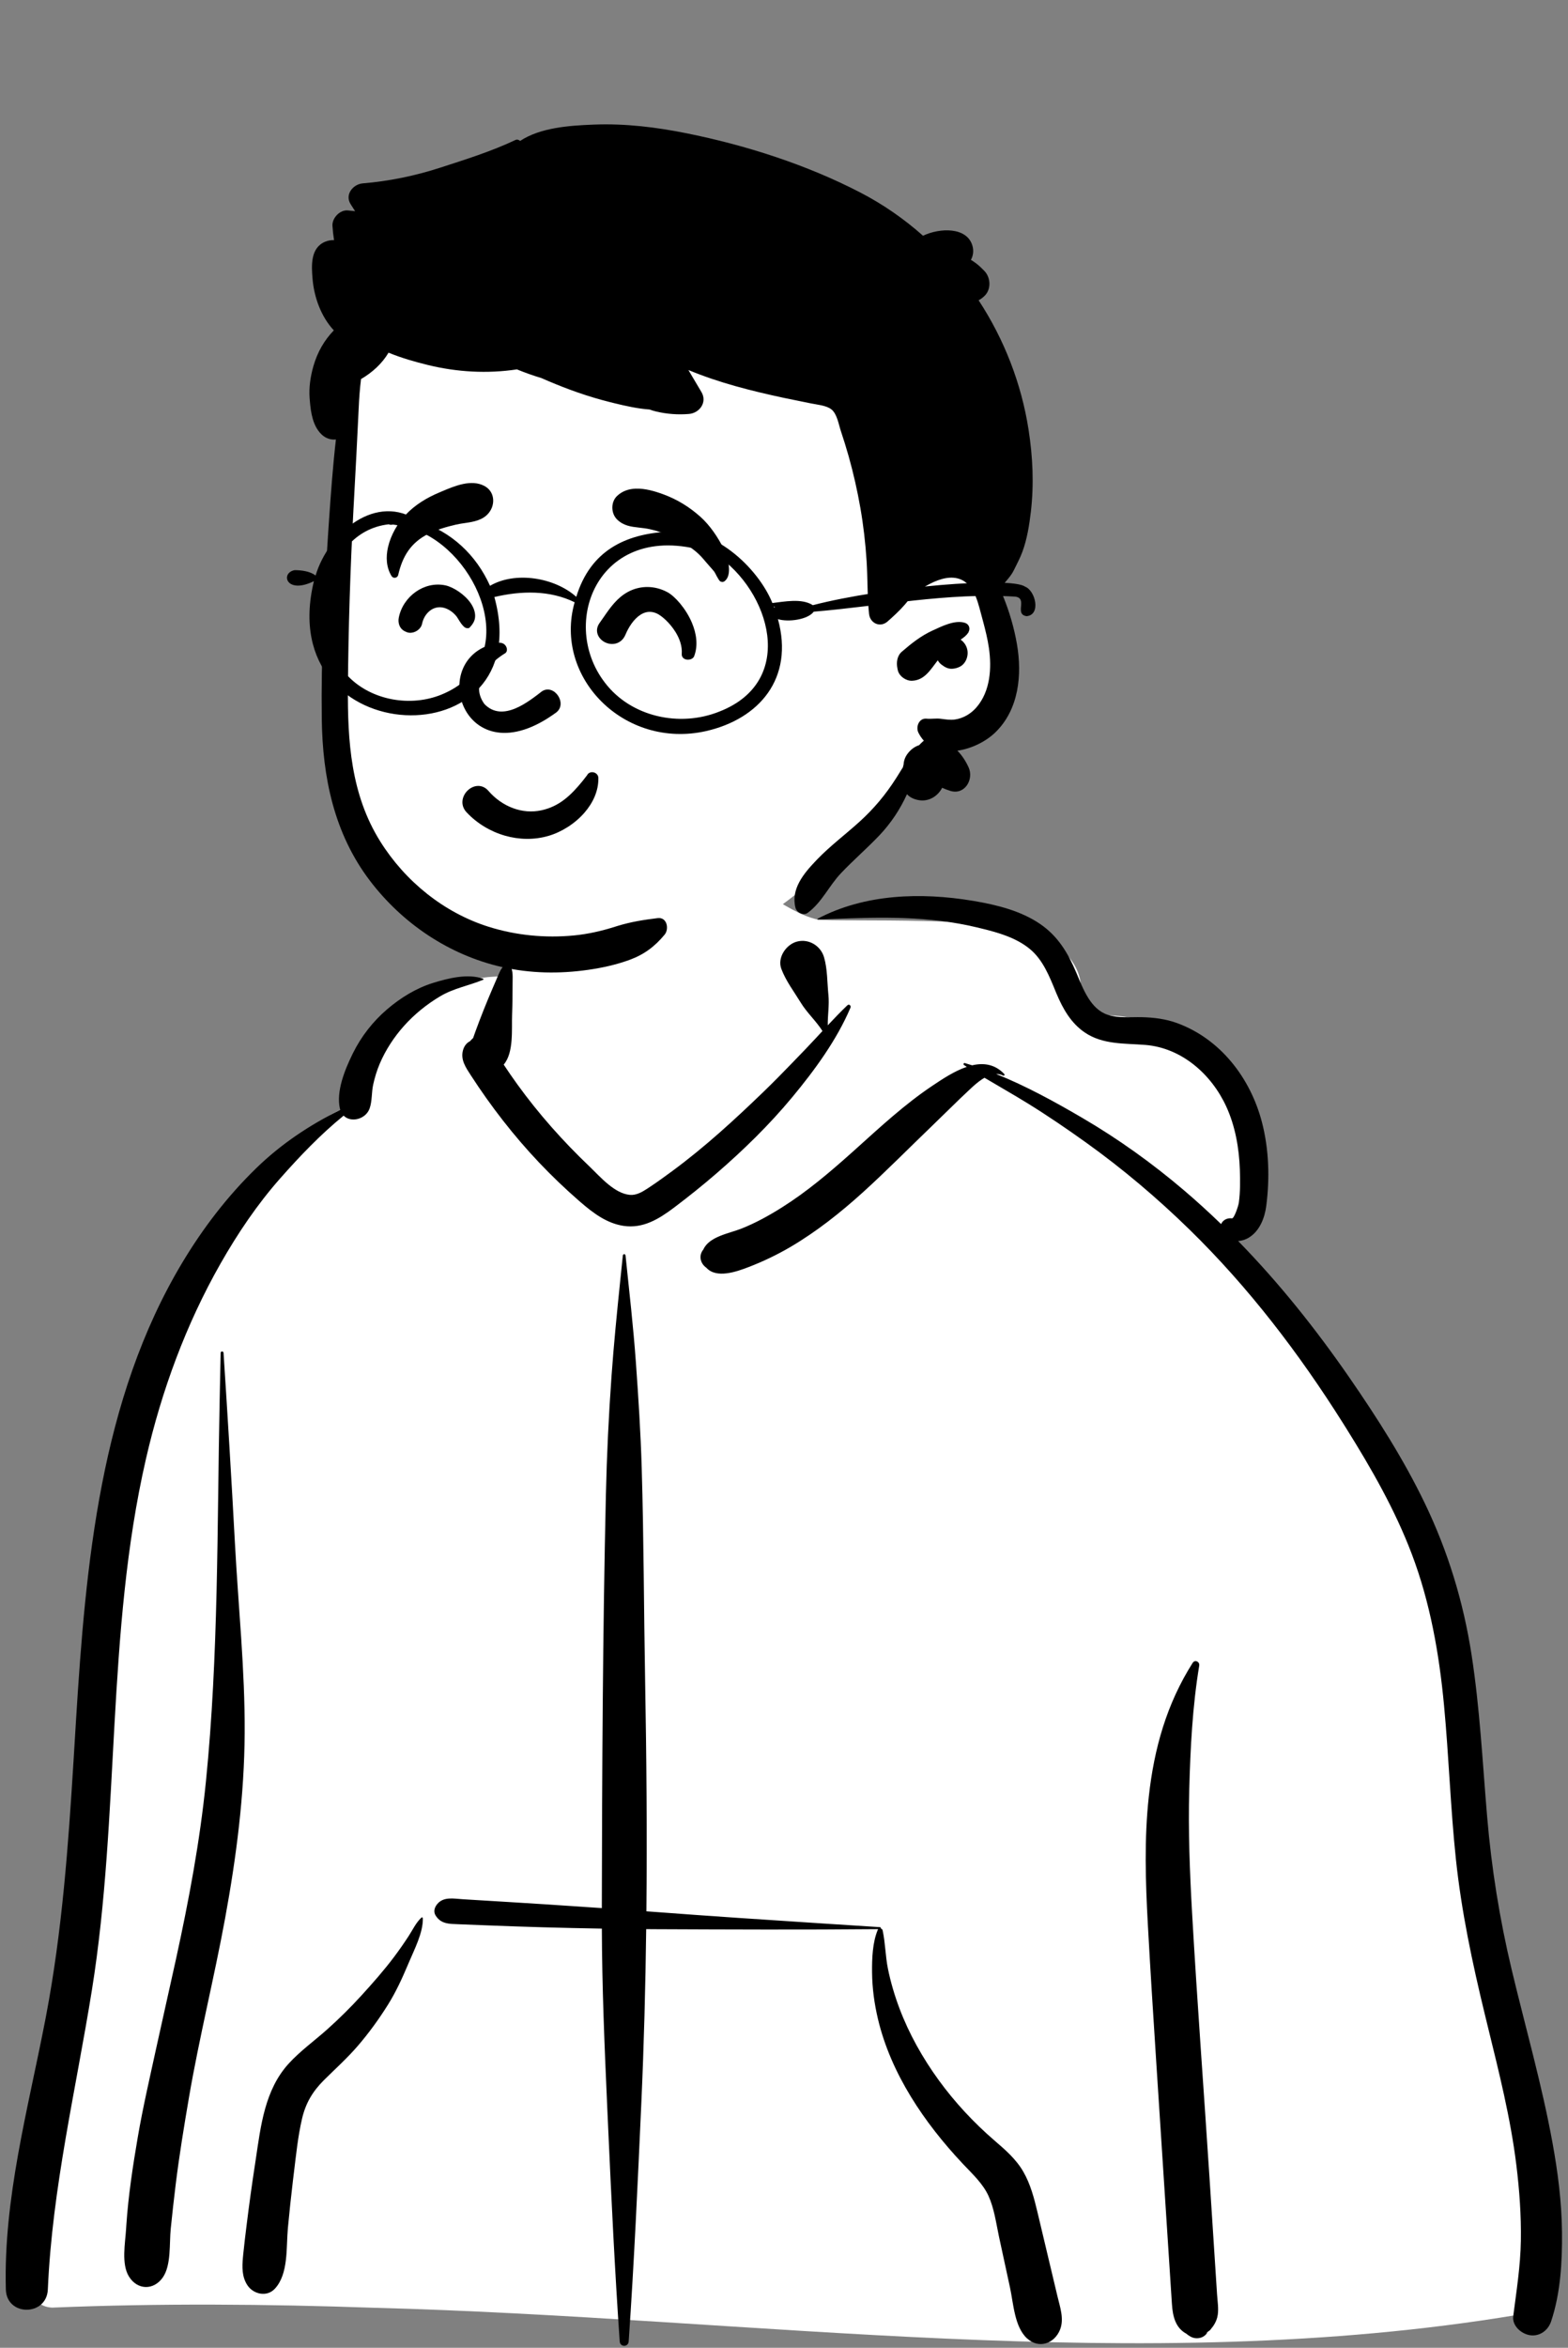 <svg width="449" height="672" viewBox="0 0 449 672" fill="none" xmlns="http://www.w3.org/2000/svg">
<rect x="0" y="0" width="449" height="672" fill="#808080" stroke="none"/>
<path fill-rule="evenodd" clip-rule="evenodd" d="M14.938 660.505C4.345 659.993 8.605 641.453 9.366 634.644C17.753 609.776 15.781 582.644 19.08 556.578C21.135 532.246 23.775 507.989 25.996 483.674C30.358 434.319 61.684 333.844 97.431 317.685C101.934 297.917 120.533 279.463 144.065 279.463C160.115 260.455 179.433 247.077 204.211 249.778C214.451 250.245 224.381 261.11 234.192 263.208C239.685 263.966 288.438 262.016 298.204 267.819C305.006 271.313 311.147 277.771 309.147 285.992C305.955 295.953 315.873 285.175 336.562 295.807C378.749 321.157 353.54 355.07 352.423 356.121C378.749 392.768 401.76 422.5 412.406 467.294C419.306 500.551 418.53 534.882 424.311 568.309C426.352 579.899 429.484 591.093 432.872 602.349C436.545 617.079 438.331 653.793 440.355 654.121C444.042 655.038 438.224 662.613 434.317 662.619C325.99 680.597 215.956 663.363 107.047 660.548C76.354 659.48 45.629 659.234 14.938 660.505Z" fill="white"/>
<path fill-rule="evenodd" clip-rule="evenodd" d="M179.124 359.355C179.073 358.859 178.405 358.86 178.353 359.355L177.588 366.742C176.658 375.764 175.762 384.768 175.113 393.832C174.303 405.135 173.761 416.434 173.5 427.762C172.591 467.215 172.41 506.688 172.333 546.151C166.999 545.781 161.664 545.425 156.327 545.08C152.706 544.846 149.085 544.622 145.463 544.401L136.228 543.841L132.426 543.607C129.857 543.448 126.938 542.801 125.142 545.078C124.423 545.99 124.062 547.174 124.732 548.256C126.279 550.752 128.654 550.665 131.34 550.773C133.875 550.876 136.41 550.976 138.944 551.074C144.376 551.285 149.807 551.484 155.24 551.636C160.942 551.797 166.641 551.927 172.341 552.024C172.398 568.683 173.087 585.322 173.832 601.963L174.169 609.451C175.081 629.703 176.061 649.972 177.454 670.196C177.569 671.852 179.91 671.849 180.023 670.196C181.592 647.42 182.627 624.596 183.653 601.789C184.398 585.254 184.831 568.713 185.037 552.171C185.79 552.176 186.544 552.187 187.297 552.189C208.689 552.282 230.076 552.376 251.469 552.175C251.433 552.217 251.398 552.259 251.375 552.315C249.827 555.972 249.679 560.638 249.717 564.562C249.76 569.062 250.366 573.508 251.402 577.884C255.114 593.563 264.688 607.606 275.592 619.216L275.948 619.594C278.52 622.313 281.47 625.044 283.049 628.508C284.662 632.044 285.222 636.181 286.018 639.98L286.111 640.417L289.224 654.8C290.213 659.369 290.493 666.031 294.108 669.328C297.48 672.403 301.947 670.797 303.534 666.837C304.774 663.747 303.539 660.353 302.805 657.264L297.054 633.078C296.11 629.134 295.077 625.164 293.038 621.621C290.949 617.992 287.886 615.361 284.761 612.669C278.844 607.572 273.412 601.737 268.818 595.419C264.225 589.103 260.301 582.141 257.548 574.821C256.17 571.156 255.041 567.349 254.262 563.511C253.522 559.869 253.528 556.097 252.736 552.494C252.682 552.245 252.472 552.074 252.231 551.998C252.288 551.838 252.201 551.621 251.977 551.606L234.481 550.481C218.929 549.478 203.378 548.448 187.84 547.272L185.094 547.073C185.308 525.002 185.127 502.926 184.728 480.846C184.363 460.599 184.355 440.346 183.754 420.101C183.454 410.053 182.809 400.029 182.091 390.002C181.357 379.747 180.181 369.579 179.124 359.355ZM343.399 476.755C343.586 475.631 342.172 474.935 341.52 475.963C334.07 487.711 330.478 500.473 328.964 514.221C327.627 526.355 328.021 538.664 328.687 550.83C329.397 563.806 330.226 576.779 331.064 589.748L332.352 609.635L335.583 659.493C335.815 663.059 336.624 666.302 339.693 667.96C340.081 668.285 340.487 668.576 340.958 668.828C342.617 669.715 344.816 669.267 345.774 667.564L345.39 667.817C345.055 668.028 345.431 667.734 346.518 666.935L347.441 665.74C348.111 664.732 348.539 663.741 348.711 662.543C348.979 660.681 348.633 658.639 348.511 656.767L346.393 624.074C344.746 598.658 342.822 573.25 341.372 547.821C340.697 535.969 340.224 524.106 340.544 512.233C340.863 500.427 341.464 488.42 343.399 476.755ZM278.951 257.901L278.538 257.832C263.741 255.372 247.651 255.833 234.127 262.969C234.015 263.028 234.066 263.214 234.192 263.208L238.545 263.034C252.325 262.495 266.062 262.175 279.611 265.414L280.998 265.749C285.877 266.939 290.973 268.397 294.892 271.621C298.638 274.704 300.504 279.458 302.297 283.835L302.537 284.413C304.357 288.735 306.66 292.835 310.649 295.538C315.815 299.039 322.028 298.61 327.952 299.086C338.382 299.924 346.91 307.487 351.152 316.742C353.722 322.346 354.817 328.629 355.034 334.757C355.146 337.877 355.162 341.119 354.746 344.218C354.613 345.209 353.389 348.819 352.764 348.732C351.377 348.54 350.109 349.264 349.676 350.373C346.249 347.061 342.723 343.844 339.084 340.742C330.013 333.013 320.242 326.008 309.952 319.989C302.099 315.394 293.816 310.842 285.238 307.4C285.917 307.386 286.588 307.521 287.236 307.858C287.52 308.007 287.802 307.651 287.578 307.415C284.876 304.571 281.64 304.166 278.378 304.924C277.681 304.703 276.985 304.488 276.285 304.285C275.937 304.183 275.764 304.663 276.048 304.849L276.849 305.361C273.29 306.554 269.796 308.898 267.029 310.749C259.082 316.062 252.087 322.559 244.996 328.933L243.707 330.089C237.466 335.664 231.065 341.083 223.974 345.556C220.262 347.897 216.363 350.063 212.273 351.674C208.766 353.056 203.054 353.927 201.412 357.636C199.951 359.41 200.561 361.675 202.272 362.87C205.156 366.046 210.926 363.994 214.363 362.671C218.506 361.076 222.52 359.16 226.348 356.912C233.781 352.546 240.634 347.118 247.017 341.344C253.685 335.314 259.974 328.908 266.458 322.688C269.268 319.993 272.013 317.235 274.826 314.544L276.24 313.204C277.676 311.857 279.722 309.757 281.91 308.485C286.031 310.945 290.216 313.303 294.301 315.827C300.002 319.349 305.536 323.125 310.984 327.025C321.472 334.534 331.411 342.943 340.638 351.957C357.56 368.488 371.978 387.365 384.572 407.353L385.529 408.876C392.686 420.317 399.454 432.127 404.253 444.768C409.533 458.679 412.101 473.307 413.496 488.074C414.881 502.735 415.348 517.469 416.896 532.116C418.482 547.138 421.609 561.829 425.165 576.491L426.014 579.968C429.232 593.1 432.553 606.232 434.207 619.673C435.09 626.853 435.621 634.132 435.501 641.37C435.381 648.65 434.237 655.769 433.315 662.973C432.961 665.733 435.676 668.036 438.104 668.402C440.898 668.821 443.298 667.039 444.166 664.442C446.873 656.349 447.364 647.402 447.279 638.908C447.194 630.284 446.094 621.716 444.546 613.241C441.501 596.57 436.803 580.243 432.873 563.772C429.409 549.254 427.084 534.71 425.831 519.837C424.531 504.407 423.752 488.925 421.379 473.605C419.037 458.482 414.629 444.036 407.983 430.246C401.932 417.69 394.388 405.872 386.479 394.417C376.875 380.507 366.327 367.27 354.537 355.21C355.596 355.164 356.683 354.822 357.682 354.199C360.737 352.292 362.16 348.562 362.598 345.157C363.622 337.19 363.374 328.872 361.327 321.083C358.023 308.517 349.449 297.352 337.022 292.823C333.824 291.657 330.424 291.231 327.034 291.147C323.817 291.067 320.304 291.487 317.201 290.467C312.261 288.842 310.143 283.021 308.288 278.608L308.203 278.405C305.824 272.782 302.97 267.963 297.818 264.452C292.322 260.705 285.436 259.001 278.951 257.901ZM138.353 280.139C133.906 278.595 128.347 279.996 123.999 281.344C119.154 282.847 114.677 285.614 110.839 288.901C106.79 292.367 103.444 296.647 101.08 301.428L100.854 301.889C98.694 306.324 96.235 312.413 97.324 317.285C97.355 317.423 97.391 317.557 97.431 317.685C88.609 322.031 80.461 327.473 73.366 334.371C65.104 342.403 58.109 351.543 52.189 361.417C28.677 400.634 24.538 447.733 21.761 492.457L21.069 503.797C19.561 528.284 17.796 552.713 13.213 576.861L12.878 578.605C7.979 603.889 0.965 629.366 1.675 655.303C1.888 663.075 13.368 663.022 13.7 655.303C14.954 626.251 21.73 598.201 26.318 569.603C34.392 519.29 30.347 467.419 41.786 417.61C46.276 398.062 53.23 379.102 63.161 361.653C68.066 353.033 73.679 344.704 80.253 337.268C85.91 330.87 91.788 324.712 98.399 319.333C100.511 321.45 104.731 320.371 105.834 317.285C106.592 315.164 106.371 312.685 106.857 310.463C107.308 308.402 107.93 306.358 108.759 304.416C110.411 300.547 112.836 296.831 115.636 293.7C118.66 290.315 122.136 287.503 126.025 285.18C129.941 282.843 134.223 282.144 138.353 280.436C138.492 280.378 138.505 280.192 138.353 280.139ZM121.077 549.032C121.071 548.828 120.83 548.731 120.682 548.868C119.123 550.303 118.181 552.363 117.034 554.128C115.711 556.164 114.321 558.158 112.864 560.101C109.945 563.992 106.695 567.66 103.419 571.254C100.372 574.596 97.125 577.797 93.757 580.815C90.107 584.085 86.017 587.002 82.702 590.623C75.783 598.178 74.665 608.548 73.205 618.284L73.046 619.337C72.155 625.116 71.358 630.909 70.639 636.711C70.289 639.533 69.94 642.358 69.655 645.188L69.568 646.084C69.314 648.854 69.246 651.664 70.835 654.084C72.537 656.673 76.407 657.581 78.707 655.098C82.66 650.833 81.919 643.257 82.433 637.77C82.858 633.233 83.34 628.701 83.879 624.176L84.154 621.914C84.79 616.767 85.306 611.517 86.483 606.458C87.52 602.004 89.498 598.642 92.742 595.415C96.01 592.165 99.405 589.13 102.422 585.63C105.621 581.917 108.507 577.936 111.108 573.781C113.332 570.227 115.115 566.36 116.748 562.497L117.019 561.853C118.598 558.086 121.201 553.182 121.077 549.032ZM64.009 387.22C63.974 386.695 63.198 386.687 63.186 387.22C63.088 391.739 62.994 396.258 62.9 400.778C62.146 437.195 62.611 473.698 58.959 509.99C57.237 527.101 54.065 543.961 50.395 560.751C48.517 569.342 46.547 577.913 44.675 586.505C42.851 594.879 40.895 603.294 39.448 611.746C38.026 620.052 36.752 628.423 36.181 636.837L36.11 637.934C35.864 642.01 34.689 648.004 36.932 651.617C39.363 655.53 44.016 655.6 46.62 651.864C49.066 648.357 48.458 642.118 48.89 637.934C49.329 633.671 49.793 629.405 50.32 625.152C51.349 616.856 52.705 608.578 54.114 600.339C57.051 583.18 61.31 566.236 64.454 549.104C67.676 531.55 69.966 513.869 70.062 495.996C70.158 477.971 68.251 459.981 67.289 441.995C66.311 423.728 65.199 405.474 64.009 387.22ZM235.952 273.951C234.974 270.658 231.525 268.6 228.161 269.525C225.077 270.373 222.532 274.117 223.737 277.32C225.053 280.816 227.352 283.797 229.29 286.974C231.08 289.909 233.692 292.221 235.515 295.105L233.506 297.272C232.5 298.354 231.492 299.429 230.472 300.485L226.967 304.118C224.237 306.941 221.49 309.749 218.666 312.474C210.36 320.489 201.923 328.241 192.622 335.106C190.504 336.668 188.37 338.221 186.177 339.675L185.359 340.218C183.854 341.203 182.174 342.173 180.356 342.005C175.938 341.6 171.947 336.905 168.911 333.984L168.752 333.832C161.229 326.67 154.262 318.839 148.172 310.42C146.82 308.549 145.51 306.646 144.235 304.721C147.18 301.28 146.476 294.562 146.639 290.389C146.753 287.454 146.762 284.519 146.778 281.582L146.786 280.99C146.822 279.089 146.907 277.266 145.674 275.702C145.603 275.611 145.454 275.614 145.363 275.662C143.674 276.547 143.154 278.029 142.433 279.692L142.358 279.865C141.481 281.861 140.641 283.875 139.791 285.882C138.902 287.984 138.086 290.116 137.259 292.243C136.875 293.232 136.507 294.226 136.148 295.224C135.93 295.862 135.703 296.497 135.471 297.13L135.416 297.179C135.109 297.439 134.849 297.715 134.624 297.999C133.682 298.47 132.933 299.33 132.582 300.592C131.817 303.341 133.4 305.581 134.811 307.763C140.545 316.625 147.081 325.07 154.346 332.731C157.955 336.538 161.751 340.173 165.703 343.621L166.394 344.219C169.944 347.272 173.799 350.163 178.54 350.877C184.089 351.713 188.605 348.952 192.852 345.772L193.276 345.452C197.303 342.403 201.248 339.246 205.071 335.944C212.865 329.211 220.28 321.982 226.861 314.051C233.262 306.337 239.589 297.711 243.535 288.429C243.775 287.864 243.143 287.272 242.647 287.744C240.72 289.58 238.866 291.515 237.033 293.475C236.982 290.59 237.514 287.68 237.218 284.777C236.857 281.248 236.961 277.349 235.952 273.951Z" fill="black"/>
<path fill-rule="evenodd" clip-rule="evenodd" d="M98.972 166.488C100.157 156.129 98.624 134.477 98.521 133.162C97.872 124.846 101.787 92.007 109.188 95.032C121.603 85.251 138.138 83.091 153.6 82.059C185.717 79.916 219.884 84.836 244.683 106.348C256.948 117.52 268.888 133.768 267.928 150.686C279.071 166.722 294.781 188.72 280.897 207.468C276.177 213.457 268.677 215.688 262.748 220.224C250.823 229.797 243.342 243.536 231.304 253.052C199.411 281.575 145.257 287.534 113.922 255.091C89.692 231.594 93.61 196.442 97.872 166.488C100.737 146.349 96.661 186.697 98.972 166.488Z" fill="white"/>
<path fill-rule="evenodd" clip-rule="evenodd" d="M196.504 38.13C187.914 36.405 179.094 35.332 170.323 35.655L169.647 35.681C163.047 35.944 154.689 36.524 148.931 40.344C148.6 40.013 148.067 39.843 147.584 40.073C140.742 43.323 133.217 45.673 126.013 48.008C118.842 50.332 111.403 51.866 103.887 52.484C101.059 52.717 98.639 55.756 100.43 58.482C100.856 59.131 101.271 59.787 101.684 60.445C100.993 60.373 100.302 60.299 99.611 60.23C97.336 60.002 95.064 62.418 95.199 64.621C95.283 66.008 95.434 67.377 95.656 68.731C94.79 68.712 93.929 68.842 93.097 69.192C88.884 70.962 89.177 75.956 89.493 79.756C89.929 85.029 91.911 90.614 95.59 94.56C92.843 97.4 90.898 100.791 89.739 104.818C88.897 107.759 88.429 110.892 88.66 113.953L88.734 114.87C89.019 118.192 89.588 121.87 91.989 124.26C93.222 125.492 94.74 125.941 96.188 125.799C95.312 133.455 94.751 141.155 94.223 148.827L93.975 152.495C92.797 170.228 91.912 188.076 92.143 205.838C92.358 222.438 95.654 238.549 105.883 252.027C115.199 264.3 128.575 273.347 143.707 276.787C151.862 278.643 160.187 278.775 168.441 277.592C172.442 277.017 176.469 276.135 180.267 274.744C184.47 273.199 187.491 270.927 190.319 267.52C191.657 265.905 191.013 262.465 188.349 262.789C184.321 263.275 180.643 263.861 176.781 265.047L176.228 265.22C172.381 266.447 168.397 267.362 164.375 267.75C156.137 268.544 147.774 267.745 139.883 265.259C127.035 261.206 115.969 252.175 108.876 240.828C100.457 227.377 99.505 212.109 99.627 196.643C99.757 179.672 100.312 162.691 101.217 145.738L101.371 142.913C101.85 134.189 102.312 125.459 102.719 116.73C102.845 113.991 103.038 111.231 103.385 108.498C106.56 106.647 109.404 104.095 111.259 100.946C114.984 102.48 118.902 103.586 122.507 104.468C130.856 106.511 139.525 107.008 148.023 105.728C150.316 106.67 152.654 107.499 155.028 108.212C155.669 108.495 156.311 108.773 156.952 109.046C162.675 111.483 168.48 113.548 174.521 115.059L176.005 115.428C179.185 116.208 182.638 116.976 186.022 117.217C186.577 117.431 187.177 117.611 187.832 117.77C190.913 118.515 194.111 118.75 197.269 118.488C200.345 118.23 202.568 115.136 200.873 112.239C199.635 110.125 198.386 108.016 197.126 105.913C201.511 107.732 206.04 109.243 210.607 110.525C215.218 111.817 219.895 112.907 224.578 113.909C227.082 114.44 229.596 114.911 232.094 115.443C233.883 115.82 236.628 116.018 238.087 117.19C239.699 118.477 240.155 121.478 240.767 123.329C241.57 125.733 242.324 128.148 243.012 130.591C244.381 135.465 245.504 140.41 246.373 145.405C247.243 150.405 247.826 155.454 248.151 160.52C248.475 165.58 248.333 170.673 248.855 175.712C249.136 178.384 252.019 179.759 254.148 177.891C254.398 177.672 254.65 177.451 254.899 177.227L255.271 176.889C257.093 175.246 258.859 173.505 260.317 171.544C260.581 171.183 260.834 170.805 261.07 170.421C261.109 170.421 261.142 170.411 261.181 170.383L261.585 170.08C266.035 166.784 273.47 162.486 277.809 167.962C279.192 169.707 279.9 171.929 280.487 174.072L281.518 177.908C282.185 180.412 282.813 182.931 283.18 185.493C284.011 191.232 283.593 197.848 279.625 202.448C278.04 204.288 275.856 205.603 273.419 205.948C272.059 206.134 270.716 205.904 269.368 205.734C267.998 205.564 266.678 205.838 265.307 205.707C263.128 205.493 262.176 208.089 262.991 209.721C263.431 210.597 263.949 211.353 264.537 211.994C264.064 212.399 263.613 212.837 263.178 213.297C261.89 213.708 260.735 214.59 259.871 215.756C259.172 216.698 258.809 217.722 258.748 218.801C258.672 219.069 258.606 219.343 258.545 219.623L257.364 221.529C257.105 221.948 256.846 222.361 256.586 222.766C253.582 227.476 250.247 231.463 246.104 235.22C242.114 238.834 237.784 242.071 234.037 245.948L233.595 246.409C230.101 250.073 226.418 254.509 227.786 259.837C228.138 261.206 230.059 262.192 231.313 261.266C235.346 258.287 237.377 253.566 240.799 249.952C244.321 246.228 248.223 242.881 251.755 239.168C255.095 235.663 257.731 231.693 259.717 227.323C260.51 228.193 261.665 228.812 263.266 229.053C266.017 229.464 268.582 227.859 269.781 225.488C270.552 225.827 271.338 226.134 272.131 226.375C276.302 227.646 278.926 223.029 277.352 219.617C276.511 217.788 275.46 216.2 274.155 214.863C278.233 214.305 282.382 212.207 285.062 209.59C291.786 203.012 292.71 193.127 291.197 184.337C290.393 179.677 289.007 174.961 287.207 170.586C286.894 169.825 286.558 169.058 286.19 168.302C286.394 168.297 286.603 168.209 286.735 168.039C287.951 166.385 289.43 165.033 290.333 163.181C291.164 161.484 292.088 159.764 292.744 157.995C294.091 154.375 294.751 150.29 295.192 146.462C296.1 138.625 295.748 130.837 294.542 123.049C292.49 109.785 287.534 97.092 280.231 85.954C280.629 85.746 281.01 85.495 281.365 85.198L281.54 85.046L281.825 84.789C283.909 82.912 283.729 79.395 281.825 77.494L281.224 76.894C280.463 76.141 279.806 75.545 278.576 74.725C278.395 74.604 278.209 74.49 278.022 74.384C278.665 73.2 278.889 71.815 278.44 70.288C276.878 64.967 269.185 65.155 264.309 67.476C258.915 62.684 252.934 58.525 246.451 55.157C231.01 47.139 213.551 41.548 196.504 38.13ZM276.318 178.275C273.434 177.338 269.605 179.304 267.013 180.487C263.728 181.988 260.933 184.206 258.226 186.55C256.877 187.722 256.636 189.639 256.971 191.276C257.004 191.44 257.037 191.61 257.076 191.78C257.434 193.527 259.393 194.902 261.126 194.852C264.752 194.754 266.479 191.638 268.532 188.998C268.774 189.425 269.076 189.819 269.451 190.115L269.704 190.312C270.556 190.958 271.495 191.474 272.621 191.424C273.419 191.386 274.183 191.183 274.888 190.816C276.648 189.891 277.424 187.623 276.946 185.778C276.648 184.617 275.966 183.708 275.075 183.078L275.407 182.852C276.118 182.359 276.766 181.84 277.272 181.074L277.386 180.893H277.342C277.892 179.951 277.534 178.669 276.318 178.275Z" fill="black"/>
<path fill-rule="evenodd" clip-rule="evenodd" d="M99.808 193.693C106.472 200.486 117.597 202.436 126.464 198.793C149.23 189.408 138.087 160.139 120.529 152.279C118.335 151.739 115.406 150.46 112.734 150.169C112.493 150.052 111.967 150.391 111.33 150.071C91.969 152.203 87.56 181.853 99.808 193.693ZM173.24 195.432C180.714 205.212 194.61 208.23 205.964 203.683C228.394 194.969 220.438 169.014 205.092 158.839C172.675 146.822 159.289 177.398 173.24 195.432ZM221.862 173.761C221.883 173.751 221.904 173.746 221.925 173.737C221.807 173.685 221.688 173.634 221.57 173.581C221.609 173.68 221.65 173.778 221.688 173.877C221.746 173.838 221.797 173.792 221.862 173.761ZM84.376 163.189C86.207 163.193 88.85 163.489 90.365 164.742C94.101 152.312 107.891 140.808 119.883 149.197C129.327 152.193 136.335 158.838 140.318 167.673C147.5 163.458 158.792 165.258 165.019 170.831C169.098 157.536 179.135 152.88 191.082 152.193C204.122 150.086 217.119 162.58 221.174 172.602C224.546 172.224 229.585 171.165 232.757 173.218C253.345 167.891 289.34 164.955 293.525 167.914C296.508 169.043 298.145 175.989 293.979 176.364C290.348 175.855 294.402 171.274 290.743 170.774C271.244 169.582 252.315 173.456 233.022 175.082C231.3 177.368 225.734 178.132 222.765 177.214C227.441 194.216 217.347 205.783 202.222 209.247C178.801 214.555 158.425 193.886 164.549 172.387C157.455 168.905 149.294 169.055 141.565 170.889C154.48 217.78 77.931 215.676 89.886 166.349C81.93 170.253 80.202 163.977 84.376 163.189Z" fill="black"/>
<path fill-rule="evenodd" clip-rule="evenodd" d="M144.57 239.186C148.61 240.35 152.946 240.454 157.064 239.252C160.799 238.162 164.633 235.764 167.382 232.59C169.824 229.771 171.406 226.344 171.344 222.687C171.336 222.269 171.186 221.921 170.955 221.65C170.706 221.359 170.359 221.159 169.987 221.072C169.604 220.983 169.2 221.014 168.855 221.17C168.543 221.311 168.276 221.55 168.109 221.9C167.686 222.452 167.265 222.995 166.843 223.524C163.446 227.694 160.157 230.811 155.05 231.929C152.278 232.536 149.511 232.267 146.971 231.341C144.253 230.35 141.795 228.608 139.87 226.379C139 225.372 137.972 224.96 136.968 224.953C135.829 224.946 134.704 225.472 133.856 226.312C133.023 227.139 132.465 228.262 132.414 229.437C132.37 230.468 132.708 231.545 133.608 232.505C136.572 235.671 140.414 237.989 144.57 239.186ZM144.695 186.952C140.554 189.455 134.244 195.292 138.699 201.497C143.943 206.968 151.492 200.695 155.213 197.858C158.662 195.659 162.538 201.314 159.338 203.881C132.454 223.673 121.544 187.607 142.6 184.01C144.919 183.613 145.78 186.178 144.695 186.952ZM183.432 175.939C184.763 175.093 186.328 174.802 188.064 175.587C189.42 176.2 191.798 178.244 193.453 180.931C194.585 182.77 195.388 184.926 195.221 187.173C195.182 187.694 195.376 188.079 195.682 188.363C195.923 188.588 196.272 188.753 196.682 188.805C197.03 188.848 197.419 188.809 197.735 188.711C198.338 188.524 198.656 188.135 198.776 187.818C199.935 184.758 199.436 181.343 198.137 178.262C196.385 174.104 193.202 170.621 191.116 169.498C187.547 167.576 183.337 167.488 179.764 169.446C176.722 171.113 174.819 173.803 172.928 176.546C172.525 177.129 172.126 177.708 171.714 178.277C170.887 179.416 170.805 180.546 171.125 181.515C171.48 182.588 172.384 183.494 173.515 183.968C174.56 184.407 175.773 184.468 176.847 184.018C177.754 183.638 178.586 182.896 179.113 181.638C180 179.52 181.477 177.182 183.432 175.939ZM115.836 180.653C116.747 181.125 117.46 181.267 118.472 180.966C119.031 180.799 119.583 180.479 120.016 180.049C120.445 179.623 120.754 179.092 120.874 178.504C121.17 177.052 121.969 175.693 123.107 174.808C124.08 174.05 125.308 173.649 126.671 173.875C128.14 174.119 129.541 175.057 130.505 176.162C130.828 176.532 131.08 176.952 131.334 177.369C131.81 178.149 132.272 178.874 132.927 179.447C133.175 179.665 133.55 179.816 133.912 179.816C134.06 179.816 134.209 179.792 134.352 179.748C135.815 178.288 136.096 177.18 136.049 176.082C136 174.93 135.543 173.763 134.805 172.675C133.073 170.122 129.785 168.029 127.567 167.554C124.529 166.905 121.511 167.685 119.092 169.372C116.603 171.108 114.758 173.804 114.183 176.842C114.045 177.573 114.104 178.363 114.384 179.048C114.658 179.717 115.135 180.29 115.836 180.653ZM176.731 148.72C178.554 150.486 180.712 150.76 182.896 151.003C184.109 151.14 185.077 151.25 186.03 151.464C188.649 152.051 191.238 152.937 193.6 154.212C196.07 155.545 198.76 157.153 200.696 159.213C201.157 159.703 201.59 160.217 202.025 160.732C202.421 161.202 202.803 161.655 203.205 162.091C203.667 162.592 204.106 163.117 204.542 163.641C204.812 164.083 204.865 164.192 204.92 164.305C205.001 164.475 205.097 164.665 205.205 164.87C205.354 165.149 205.528 165.455 205.711 165.733C206.014 166.24 206.177 166.38 206.318 166.442C206.552 166.546 206.773 166.596 206.988 166.569C207.19 166.543 207.38 166.447 207.567 166.289C208.503 165.503 208.779 164.212 208.751 162.842C208.708 160.763 207.937 158.461 207.226 157.046C205.573 153.758 203.281 150.34 200.524 147.886C197.378 145.085 193.937 142.964 189.985 141.503C187.528 140.595 184.684 139.761 182.008 139.866C180.082 139.942 178.243 140.512 176.724 141.933C175.792 142.806 175.344 144.048 175.344 145.288C175.344 146.554 175.809 147.827 176.731 148.72ZM112.128 164.896C112.243 165.085 112.404 165.215 112.583 165.293C112.77 165.375 112.979 165.399 113.179 165.365C113.379 165.332 113.569 165.242 113.719 165.104C113.864 164.972 113.974 164.797 114.023 164.583C115.233 159.296 117.584 155.363 122.601 152.826C125.069 151.579 127.907 150.786 130.593 150.154C131.374 149.97 132.199 149.851 133.03 149.73C135.633 149.352 138.256 148.919 139.953 146.827C140.976 145.566 141.405 143.954 141.162 142.48C140.934 141.091 140.118 139.819 138.635 139.056C134.943 137.158 130.355 139.02 126.627 140.607C126.35 140.725 126.079 140.84 125.813 140.952C122.167 142.482 118.842 144.502 116.108 147.391C113.94 149.682 111.93 153.07 111.121 156.556C110.447 159.455 110.606 162.415 112.128 164.896Z" fill="black"/>
</svg>
